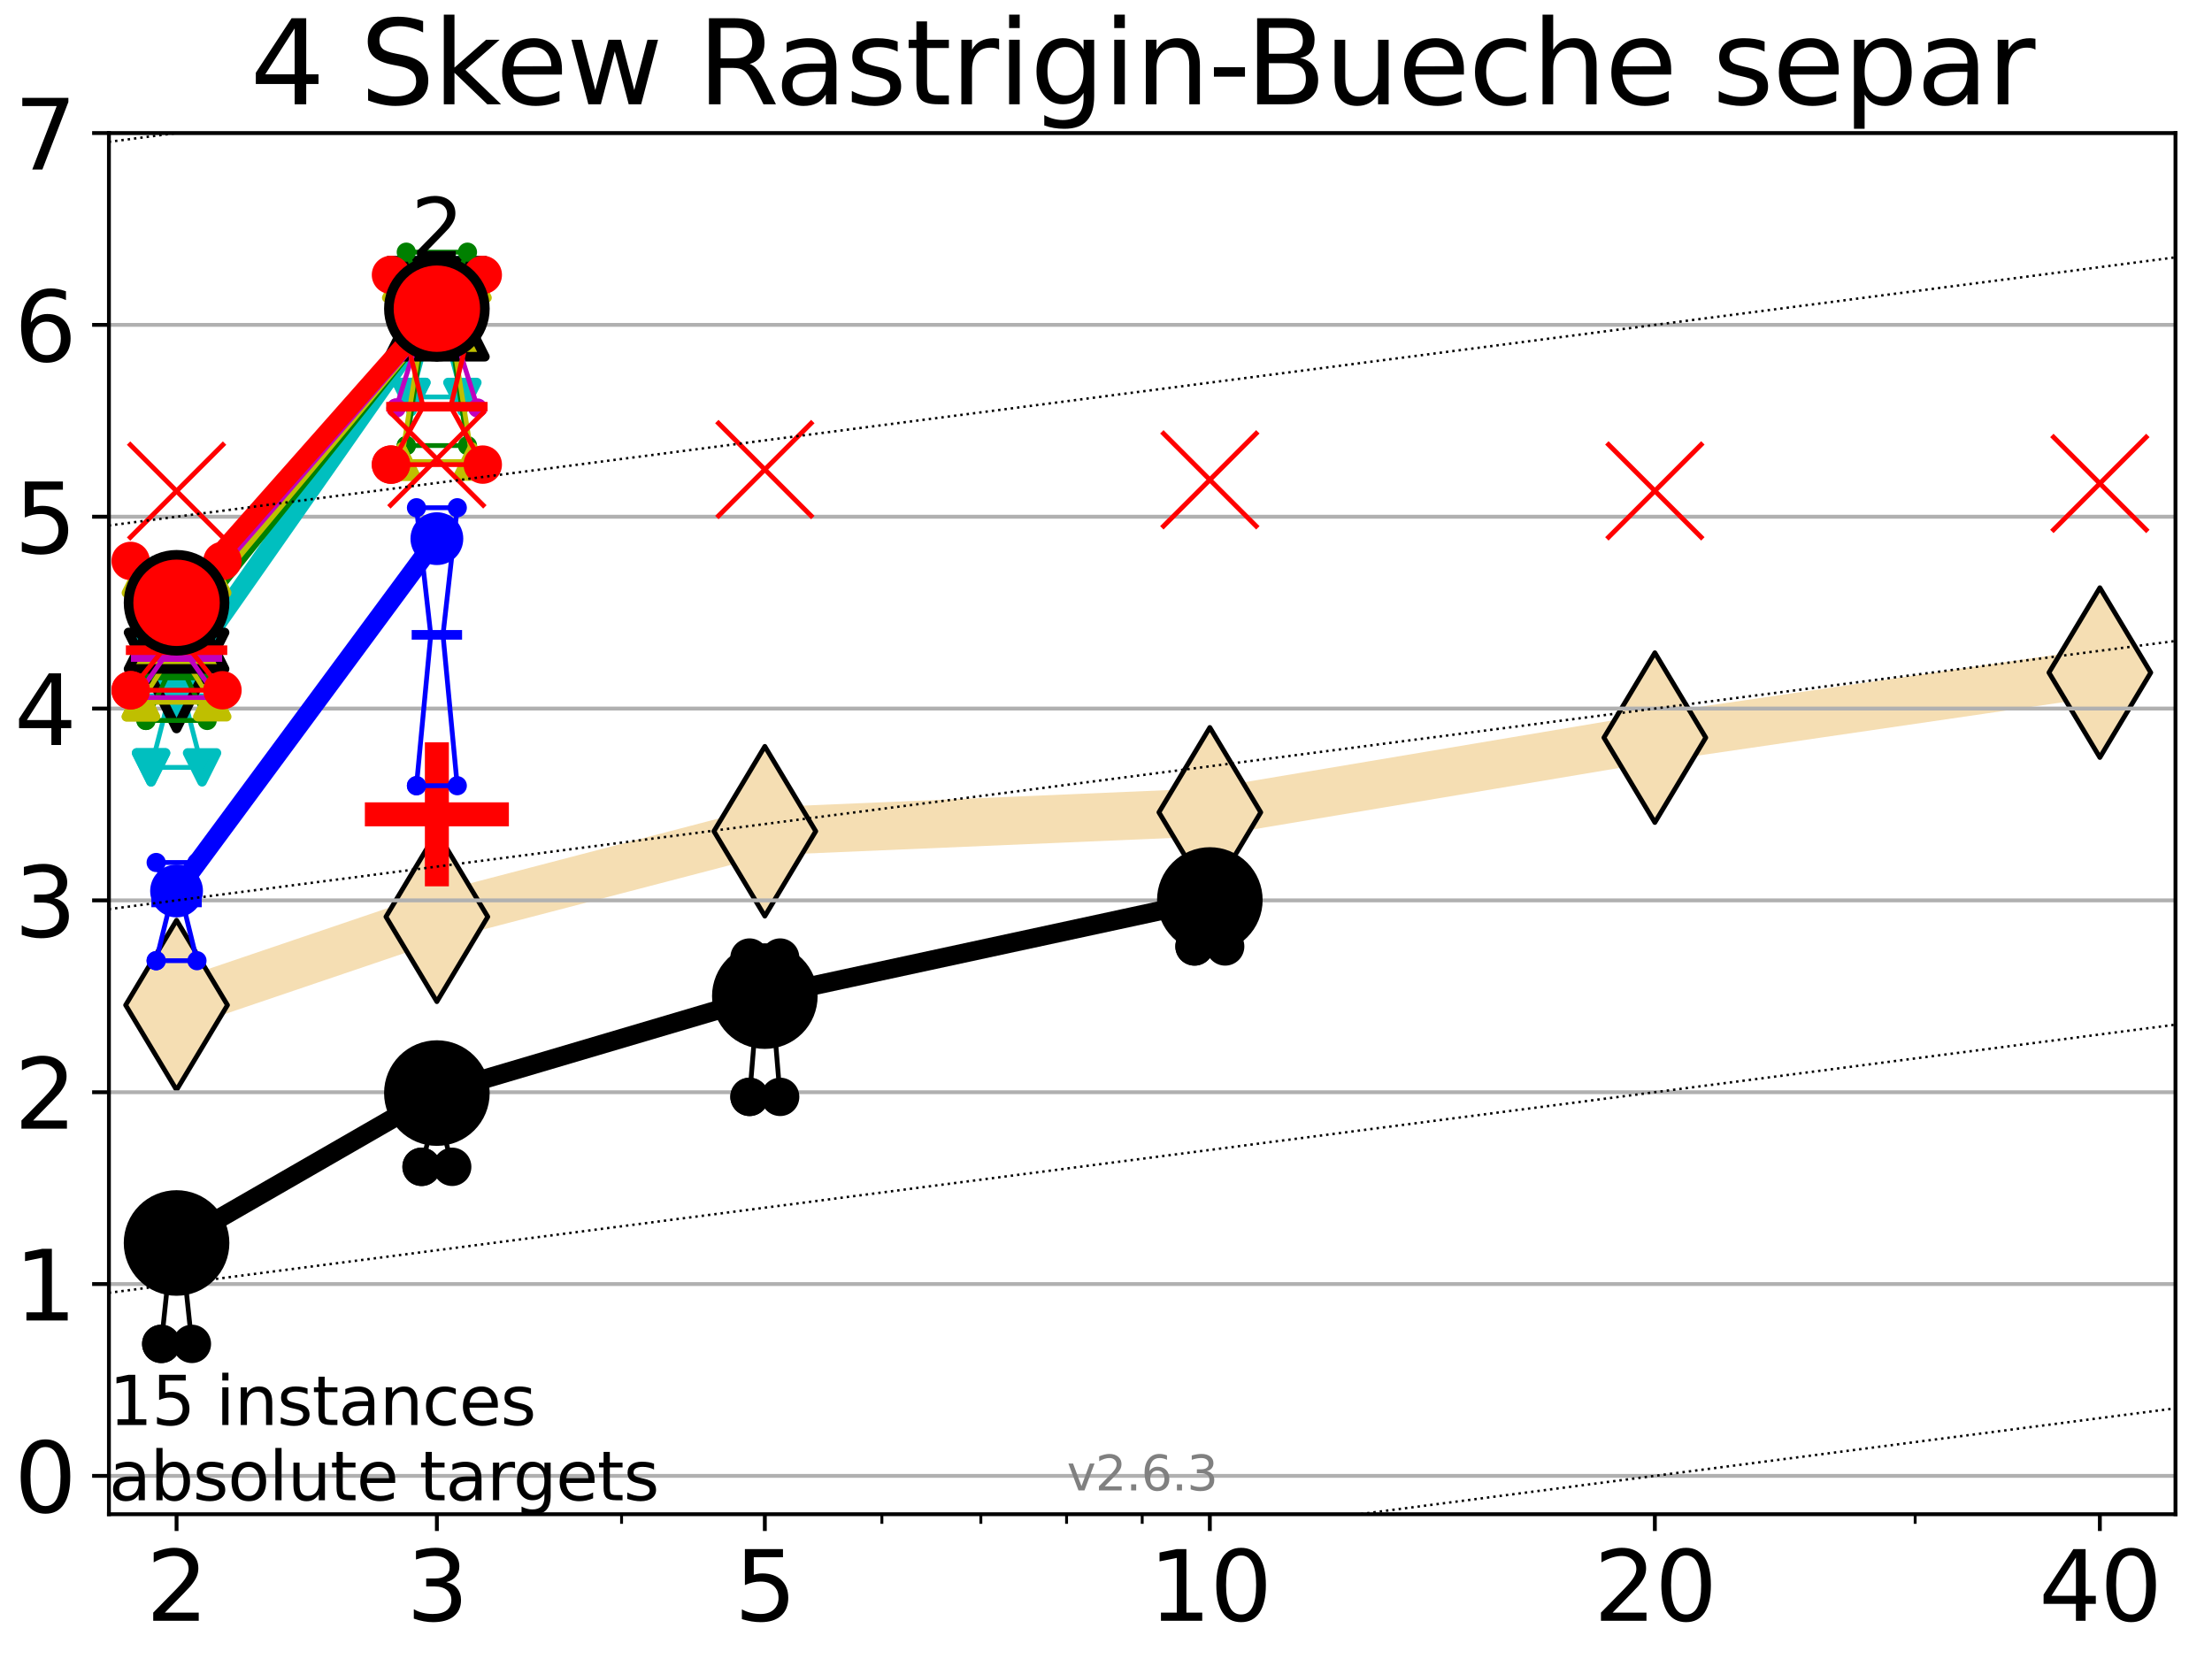 <?xml version="1.0" encoding="utf-8" standalone="no"?>
<!DOCTYPE svg PUBLIC "-//W3C//DTD SVG 1.1//EN"
  "http://www.w3.org/Graphics/SVG/1.1/DTD/svg11.dtd">
<svg xmlns:xlink="http://www.w3.org/1999/xlink" width="460.8pt" height="345.6pt" viewBox="0 0 460.8 345.6" xmlns="http://www.w3.org/2000/svg" version="1.1">
 <defs>
  <style type="text/css">*{stroke-linejoin: round; stroke-linecap: butt}</style>
 </defs>
 <g id="figure_1">
  <g id="patch_1">
   <path d="M 0 345.6 
L 460.8 345.6 
L 460.8 0 
L 0 0 
z
" style="fill: #ffffff"/>
  </g>
  <g id="axes_1">
   <g id="patch_2">
    <path d="M 22.69 315.44 
L 453.192 315.44 
L 453.192 27.72 
L 22.69 27.72 
z
" style="fill: #ffffff"/>
   </g>
   <g id="line2d_1">
    <path d="M 36.781 209.38 
L 91.009 190.98 
L 159.329 173.165 
L 252.032 169.225 
L 344.736 153.662 
L 437.439 140.115 
" clip-path="url(#p00cb63d8a3)" style="fill: none; stroke: #f5deb3; stroke-width: 10; stroke-linecap: square"/>
    <defs>
     <path id="ma58e63406d" d="M -0 17.678 
L 10.607 0 
L 0 -17.678 
L -10.607 -0 
z
" style="stroke: #000000; stroke-linejoin: miter"/>
    </defs>
    <g clip-path="url(#p00cb63d8a3)">
     <use xlink:href="#ma58e63406d" x="36.781" y="209.38" style="fill: #f5deb3; stroke: #000000; stroke-linejoin: miter"/>
     <use xlink:href="#ma58e63406d" x="91.009" y="190.98" style="fill: #f5deb3; stroke: #000000; stroke-linejoin: miter"/>
     <use xlink:href="#ma58e63406d" x="159.329" y="173.165" style="fill: #f5deb3; stroke: #000000; stroke-linejoin: miter"/>
     <use xlink:href="#ma58e63406d" x="252.032" y="169.225" style="fill: #f5deb3; stroke: #000000; stroke-linejoin: miter"/>
     <use xlink:href="#ma58e63406d" x="344.736" y="153.662" style="fill: #f5deb3; stroke: #000000; stroke-linejoin: miter"/>
     <use xlink:href="#ma58e63406d" x="437.439" y="140.115" style="fill: #f5deb3; stroke: #000000; stroke-linejoin: miter"/>
    </g>
   </g>
   <g id="line2d_2">
    <defs>
     <path id="me712c71bad" d="M -15 0 
L 15 0 
M 0 15 
L 0 -15 
" style="stroke: #ff0000; stroke-width: 5"/>
    </defs>
    <g clip-path="url(#p00cb63d8a3)">
     <use xlink:href="#me712c71bad" x="91.009" y="169.637" style="fill: #ff0000; stroke: #ff0000; stroke-width: 5"/>
    </g>
   </g>
   <g id="matplotlib.axis_1">
    <g id="xtick_1">
     <g id="line2d_3">
      <defs>
       <path id="m0908c855b7" d="M 0 0 
L 0 3.5 
" style="stroke: #000000; stroke-width: 0.8"/>
      </defs>
      <g>
       <use xlink:href="#m0908c855b7" x="36.781" y="315.44" style="stroke: #000000; stroke-width: 0.8"/>
      </g>
     </g>
     <g id="text_1">
      <!-- 2 -->
      <g transform="translate(30.419 337.637)scale(0.2 -0.2)">
       <defs>
        <path id="DejaVuSans-32" d="M 1228 531 
L 3431 531 
L 3431 0 
L 469 0 
L 469 531 
Q 828 903 1448 1529 
Q 2069 2156 2228 2338 
Q 2531 2678 2651 2914 
Q 2772 3150 2772 3378 
Q 2772 3750 2511 3984 
Q 2250 4219 1831 4219 
Q 1534 4219 1204 4116 
Q 875 4013 500 3803 
L 500 4441 
Q 881 4594 1212 4672 
Q 1544 4750 1819 4750 
Q 2544 4750 2975 4387 
Q 3406 4025 3406 3419 
Q 3406 3131 3298 2873 
Q 3191 2616 2906 2266 
Q 2828 2175 2409 1742 
Q 1991 1309 1228 531 
z
" transform="scale(0.016)"/>
       </defs>
       <use xlink:href="#DejaVuSans-32"/>
      </g>
     </g>
    </g>
    <g id="xtick_2">
     <g id="line2d_4">
      <g>
       <use xlink:href="#m0908c855b7" x="91.009" y="315.44" style="stroke: #000000; stroke-width: 0.8"/>
      </g>
     </g>
     <g id="text_2">
      <!-- 3 -->
      <g transform="translate(84.647 337.637)scale(0.2 -0.2)">
       <defs>
        <path id="DejaVuSans-33" d="M 2597 2516 
Q 3050 2419 3304 2112 
Q 3559 1806 3559 1356 
Q 3559 666 3084 287 
Q 2609 -91 1734 -91 
Q 1441 -91 1130 -33 
Q 819 25 488 141 
L 488 750 
Q 750 597 1062 519 
Q 1375 441 1716 441 
Q 2309 441 2620 675 
Q 2931 909 2931 1356 
Q 2931 1769 2642 2001 
Q 2353 2234 1838 2234 
L 1294 2234 
L 1294 2753 
L 1863 2753 
Q 2328 2753 2575 2939 
Q 2822 3125 2822 3475 
Q 2822 3834 2567 4026 
Q 2313 4219 1838 4219 
Q 1578 4219 1281 4162 
Q 984 4106 628 3988 
L 628 4550 
Q 988 4650 1302 4700 
Q 1616 4750 1894 4750 
Q 2613 4750 3031 4423 
Q 3450 4097 3450 3541 
Q 3450 3153 3228 2886 
Q 3006 2619 2597 2516 
z
" transform="scale(0.016)"/>
       </defs>
       <use xlink:href="#DejaVuSans-33"/>
      </g>
     </g>
    </g>
    <g id="xtick_3">
     <g id="line2d_5">
      <g>
       <use xlink:href="#m0908c855b7" x="159.329" y="315.44" style="stroke: #000000; stroke-width: 0.8"/>
      </g>
     </g>
     <g id="text_3">
      <!-- 5 -->
      <g transform="translate(152.966 337.637)scale(0.2 -0.2)">
       <defs>
        <path id="DejaVuSans-35" d="M 691 4666 
L 3169 4666 
L 3169 4134 
L 1269 4134 
L 1269 2991 
Q 1406 3038 1543 3061 
Q 1681 3084 1819 3084 
Q 2600 3084 3056 2656 
Q 3513 2228 3513 1497 
Q 3513 744 3044 326 
Q 2575 -91 1722 -91 
Q 1428 -91 1123 -41 
Q 819 9 494 109 
L 494 744 
Q 775 591 1075 516 
Q 1375 441 1709 441 
Q 2250 441 2565 725 
Q 2881 1009 2881 1497 
Q 2881 1984 2565 2268 
Q 2250 2553 1709 2553 
Q 1456 2553 1204 2497 
Q 953 2441 691 2322 
L 691 4666 
z
" transform="scale(0.016)"/>
       </defs>
       <use xlink:href="#DejaVuSans-35"/>
      </g>
     </g>
    </g>
    <g id="xtick_4">
     <g id="line2d_6">
      <g>
       <use xlink:href="#m0908c855b7" x="252.032" y="315.44" style="stroke: #000000; stroke-width: 0.8"/>
      </g>
     </g>
     <g id="text_4">
      <!-- 10 -->
      <g transform="translate(239.307 337.637)scale(0.2 -0.2)">
       <defs>
        <path id="DejaVuSans-31" d="M 794 531 
L 1825 531 
L 1825 4091 
L 703 3866 
L 703 4441 
L 1819 4666 
L 2450 4666 
L 2450 531 
L 3481 531 
L 3481 0 
L 794 0 
L 794 531 
z
" transform="scale(0.016)"/>
        <path id="DejaVuSans-30" d="M 2034 4250 
Q 1547 4250 1301 3770 
Q 1056 3291 1056 2328 
Q 1056 1369 1301 889 
Q 1547 409 2034 409 
Q 2525 409 2770 889 
Q 3016 1369 3016 2328 
Q 3016 3291 2770 3770 
Q 2525 4250 2034 4250 
z
M 2034 4750 
Q 2819 4750 3233 4129 
Q 3647 3509 3647 2328 
Q 3647 1150 3233 529 
Q 2819 -91 2034 -91 
Q 1250 -91 836 529 
Q 422 1150 422 2328 
Q 422 3509 836 4129 
Q 1250 4750 2034 4750 
z
" transform="scale(0.016)"/>
       </defs>
       <use xlink:href="#DejaVuSans-31"/>
       <use xlink:href="#DejaVuSans-30" x="63.623"/>
      </g>
     </g>
    </g>
    <g id="xtick_5">
     <g id="line2d_7">
      <g>
       <use xlink:href="#m0908c855b7" x="344.736" y="315.44" style="stroke: #000000; stroke-width: 0.8"/>
      </g>
     </g>
     <g id="text_5">
      <!-- 20 -->
      <g transform="translate(332.011 337.637)scale(0.2 -0.2)">
       <use xlink:href="#DejaVuSans-32"/>
       <use xlink:href="#DejaVuSans-30" x="63.623"/>
      </g>
     </g>
    </g>
    <g id="xtick_6">
     <g id="line2d_8">
      <g>
       <use xlink:href="#m0908c855b7" x="437.439" y="315.44" style="stroke: #000000; stroke-width: 0.8"/>
      </g>
     </g>
     <g id="text_6">
      <!-- 40 -->
      <g transform="translate(424.714 337.637)scale(0.2 -0.2)">
       <defs>
        <path id="DejaVuSans-34" d="M 2419 4116 
L 825 1625 
L 2419 1625 
L 2419 4116 
z
M 2253 4666 
L 3047 4666 
L 3047 1625 
L 3713 1625 
L 3713 1100 
L 3047 1100 
L 3047 0 
L 2419 0 
L 2419 1100 
L 313 1100 
L 313 1709 
L 2253 4666 
z
" transform="scale(0.016)"/>
       </defs>
       <use xlink:href="#DejaVuSans-34"/>
       <use xlink:href="#DejaVuSans-30" x="63.623"/>
      </g>
     </g>
    </g>
    <g id="xtick_7">
     <g id="line2d_9">
      <defs>
       <path id="m8e19bc9565" d="M 0 0 
L 0 2 
" style="stroke: #000000; stroke-width: 0.6"/>
      </defs>
      <g>
       <use xlink:href="#m8e19bc9565" x="129.485" y="315.44" style="stroke: #000000; stroke-width: 0.6"/>
      </g>
     </g>
    </g>
    <g id="xtick_8">
     <g id="line2d_10">
      <g>
       <use xlink:href="#m8e19bc9565" x="183.713" y="315.44" style="stroke: #000000; stroke-width: 0.6"/>
      </g>
     </g>
    </g>
    <g id="xtick_9">
     <g id="line2d_11">
      <g>
       <use xlink:href="#m8e19bc9565" x="204.329" y="315.44" style="stroke: #000000; stroke-width: 0.6"/>
      </g>
     </g>
    </g>
    <g id="xtick_10">
     <g id="line2d_12">
      <g>
       <use xlink:href="#m8e19bc9565" x="222.188" y="315.44" style="stroke: #000000; stroke-width: 0.6"/>
      </g>
     </g>
    </g>
    <g id="xtick_11">
     <g id="line2d_13">
      <g>
       <use xlink:href="#m8e19bc9565" x="237.941" y="315.44" style="stroke: #000000; stroke-width: 0.6"/>
      </g>
     </g>
    </g>
    <g id="xtick_12">
     <g id="line2d_14">
      <g>
       <use xlink:href="#m8e19bc9565" x="398.964" y="315.44" style="stroke: #000000; stroke-width: 0.6"/>
      </g>
     </g>
    </g>
   </g>
   <g id="matplotlib.axis_2">
    <g id="ytick_1">
     <g id="line2d_15">
      <path d="M 22.69 307.448 
L 453.192 307.448 
" clip-path="url(#p00cb63d8a3)" style="fill: none; stroke: #b0b0b0; stroke-width: 0.8; stroke-linecap: square"/>
     </g>
     <g id="line2d_16">
      <defs>
       <path id="m30c436cfaf" d="M 0 0 
L -3.5 0 
" style="stroke: #000000; stroke-width: 0.8"/>
      </defs>
      <g>
       <use xlink:href="#m30c436cfaf" x="22.69" y="307.448" style="stroke: #000000; stroke-width: 0.8"/>
      </g>
     </g>
     <g id="text_7">
      <!-- 0 -->
      <g transform="translate(2.965 315.046)scale(0.2 -0.2)">
       <use xlink:href="#DejaVuSans-30"/>
      </g>
     </g>
    </g>
    <g id="ytick_2">
     <g id="line2d_17">
      <path d="M 22.69 267.487 
L 453.192 267.487 
" clip-path="url(#p00cb63d8a3)" style="fill: none; stroke: #b0b0b0; stroke-width: 0.8; stroke-linecap: square"/>
     </g>
     <g id="line2d_18">
      <g>
       <use xlink:href="#m30c436cfaf" x="22.69" y="267.487" style="stroke: #000000; stroke-width: 0.8"/>
      </g>
     </g>
     <g id="text_8">
      <!-- 1 -->
      <g transform="translate(2.965 275.085)scale(0.2 -0.2)">
       <use xlink:href="#DejaVuSans-31"/>
      </g>
     </g>
    </g>
    <g id="ytick_3">
     <g id="line2d_19">
      <path d="M 22.69 227.526 
L 453.192 227.526 
" clip-path="url(#p00cb63d8a3)" style="fill: none; stroke: #b0b0b0; stroke-width: 0.8; stroke-linecap: square"/>
     </g>
     <g id="line2d_20">
      <g>
       <use xlink:href="#m30c436cfaf" x="22.69" y="227.526" style="stroke: #000000; stroke-width: 0.8"/>
      </g>
     </g>
     <g id="text_9">
      <!-- 2 -->
      <g transform="translate(2.965 235.124)scale(0.2 -0.2)">
       <use xlink:href="#DejaVuSans-32"/>
      </g>
     </g>
    </g>
    <g id="ytick_4">
     <g id="line2d_21">
      <path d="M 22.69 187.564 
L 453.192 187.564 
" clip-path="url(#p00cb63d8a3)" style="fill: none; stroke: #b0b0b0; stroke-width: 0.8; stroke-linecap: square"/>
     </g>
     <g id="line2d_22">
      <g>
       <use xlink:href="#m30c436cfaf" x="22.69" y="187.564" style="stroke: #000000; stroke-width: 0.8"/>
      </g>
     </g>
     <g id="text_10">
      <!-- 3 -->
      <g transform="translate(2.965 195.163)scale(0.2 -0.2)">
       <use xlink:href="#DejaVuSans-33"/>
      </g>
     </g>
    </g>
    <g id="ytick_5">
     <g id="line2d_23">
      <path d="M 22.69 147.603 
L 453.192 147.603 
" clip-path="url(#p00cb63d8a3)" style="fill: none; stroke: #b0b0b0; stroke-width: 0.8; stroke-linecap: square"/>
     </g>
     <g id="line2d_24">
      <g>
       <use xlink:href="#m30c436cfaf" x="22.69" y="147.603" style="stroke: #000000; stroke-width: 0.8"/>
      </g>
     </g>
     <g id="text_11">
      <!-- 4 -->
      <g transform="translate(2.965 155.202)scale(0.2 -0.2)">
       <use xlink:href="#DejaVuSans-34"/>
      </g>
     </g>
    </g>
    <g id="ytick_6">
     <g id="line2d_25">
      <path d="M 22.69 107.642 
L 453.192 107.642 
" clip-path="url(#p00cb63d8a3)" style="fill: none; stroke: #b0b0b0; stroke-width: 0.8; stroke-linecap: square"/>
     </g>
     <g id="line2d_26">
      <g>
       <use xlink:href="#m30c436cfaf" x="22.69" y="107.642" style="stroke: #000000; stroke-width: 0.8"/>
      </g>
     </g>
     <g id="text_12">
      <!-- 5 -->
      <g transform="translate(2.965 115.241)scale(0.2 -0.2)">
       <use xlink:href="#DejaVuSans-35"/>
      </g>
     </g>
    </g>
    <g id="ytick_7">
     <g id="line2d_27">
      <path d="M 22.69 67.681 
L 453.192 67.681 
" clip-path="url(#p00cb63d8a3)" style="fill: none; stroke: #b0b0b0; stroke-width: 0.8; stroke-linecap: square"/>
     </g>
     <g id="line2d_28">
      <g>
       <use xlink:href="#m30c436cfaf" x="22.69" y="67.681" style="stroke: #000000; stroke-width: 0.8"/>
      </g>
     </g>
     <g id="text_13">
      <!-- 6 -->
      <g transform="translate(2.965 75.28)scale(0.2 -0.2)">
       <defs>
        <path id="DejaVuSans-36" d="M 2113 2584 
Q 1688 2584 1439 2293 
Q 1191 2003 1191 1497 
Q 1191 994 1439 701 
Q 1688 409 2113 409 
Q 2538 409 2786 701 
Q 3034 994 3034 1497 
Q 3034 2003 2786 2293 
Q 2538 2584 2113 2584 
z
M 3366 4563 
L 3366 3988 
Q 3128 4100 2886 4159 
Q 2644 4219 2406 4219 
Q 1781 4219 1451 3797 
Q 1122 3375 1075 2522 
Q 1259 2794 1537 2939 
Q 1816 3084 2150 3084 
Q 2853 3084 3261 2657 
Q 3669 2231 3669 1497 
Q 3669 778 3244 343 
Q 2819 -91 2113 -91 
Q 1303 -91 875 529 
Q 447 1150 447 2328 
Q 447 3434 972 4092 
Q 1497 4750 2381 4750 
Q 2619 4750 2861 4703 
Q 3103 4656 3366 4563 
z
" transform="scale(0.016)"/>
       </defs>
       <use xlink:href="#DejaVuSans-36"/>
      </g>
     </g>
    </g>
    <g id="ytick_8">
     <g id="line2d_29">
      <path d="M 22.69 27.72 
L 453.192 27.72 
" clip-path="url(#p00cb63d8a3)" style="fill: none; stroke: #b0b0b0; stroke-width: 0.8; stroke-linecap: square"/>
     </g>
     <g id="line2d_30">
      <g>
       <use xlink:href="#m30c436cfaf" x="22.69" y="27.72" style="stroke: #000000; stroke-width: 0.8"/>
      </g>
     </g>
     <g id="text_14">
      <!-- 7 -->
      <g transform="translate(2.965 35.318)scale(0.2 -0.2)">
       <defs>
        <path id="DejaVuSans-37" d="M 525 4666 
L 3525 4666 
L 3525 4397 
L 1831 0 
L 1172 0 
L 2766 4134 
L 525 4134 
L 525 4666 
z
" transform="scale(0.016)"/>
       </defs>
       <use xlink:href="#DejaVuSans-37"/>
      </g>
     </g>
    </g>
   </g>
   <g id="line2d_31">
    <path d="M 33.594 279.956 
L 35.825 258.796 
L 33.594 253.032 
L 39.968 253.032 
L 37.737 258.796 
L 39.968 279.956 
L 33.594 279.956 
" clip-path="url(#p00cb63d8a3)" style="fill: none; stroke: #000000; stroke-linecap: square"/>
   </g>
   <g id="line2d_32">
    <path d="M 33.594 279.956 
L 39.968 279.956 
L 39.968 253.032 
L 33.594 253.032 
L 33.594 279.956 
" clip-path="url(#p00cb63d8a3)" style="fill: none"/>
    <defs>
     <path id="m4ba26038dc" d="M 0 3 
C 0.796 3 1.559 2.684 2.121 2.121 
C 2.684 1.559 3 0.796 3 0 
C 3 -0.796 2.684 -1.559 2.121 -2.121 
C 1.559 -2.684 0.796 -3 0 -3 
C -0.796 -3 -1.559 -2.684 -2.121 -2.121 
C -2.684 -1.559 -3 -0.796 -3 0 
C -3 0.796 -2.684 1.559 -2.121 2.121 
C -1.559 2.684 -0.796 3 0 3 
z
" style="stroke: #000000; stroke-width: 2"/>
    </defs>
    <g clip-path="url(#p00cb63d8a3)">
     <use xlink:href="#m4ba26038dc" x="33.594" y="279.956" style="stroke: #000000; stroke-width: 2"/>
     <use xlink:href="#m4ba26038dc" x="39.968" y="279.956" style="stroke: #000000; stroke-width: 2"/>
     <use xlink:href="#m4ba26038dc" x="39.968" y="253.032" style="stroke: #000000; stroke-width: 2"/>
     <use xlink:href="#m4ba26038dc" x="33.594" y="253.032" style="stroke: #000000; stroke-width: 2"/>
     <use xlink:href="#m4ba26038dc" x="33.594" y="279.956" style="stroke: #000000; stroke-width: 2"/>
    </g>
   </g>
   <g id="line2d_33">
    <path d="M 33.594 258.796 
L 39.968 258.796 
" clip-path="url(#p00cb63d8a3)" style="fill: none; stroke: #000000; stroke-width: 2; stroke-linecap: square"/>
   </g>
   <g id="line2d_34">
    <path d="M 87.823 243.07 
L 90.053 233.965 
L 87.823 227.382 
L 94.196 227.382 
L 91.965 233.965 
L 94.196 243.07 
L 87.823 243.07 
" clip-path="url(#p00cb63d8a3)" style="fill: none; stroke: #000000; stroke-linecap: square"/>
   </g>
   <g id="line2d_35">
    <path d="M 87.823 243.07 
L 94.196 243.07 
L 94.196 227.382 
L 87.823 227.382 
L 87.823 243.07 
" clip-path="url(#p00cb63d8a3)" style="fill: none"/>
    <g clip-path="url(#p00cb63d8a3)">
     <use xlink:href="#m4ba26038dc" x="87.823" y="243.07" style="stroke: #000000; stroke-width: 2"/>
     <use xlink:href="#m4ba26038dc" x="94.196" y="243.07" style="stroke: #000000; stroke-width: 2"/>
     <use xlink:href="#m4ba26038dc" x="94.196" y="227.382" style="stroke: #000000; stroke-width: 2"/>
     <use xlink:href="#m4ba26038dc" x="87.823" y="227.382" style="stroke: #000000; stroke-width: 2"/>
     <use xlink:href="#m4ba26038dc" x="87.823" y="243.07" style="stroke: #000000; stroke-width: 2"/>
    </g>
   </g>
   <g id="line2d_36">
    <path d="M 87.823 233.965 
L 94.196 233.965 
" clip-path="url(#p00cb63d8a3)" style="fill: none; stroke: #000000; stroke-width: 2; stroke-linecap: square"/>
   </g>
   <g id="line2d_37">
    <path d="M 156.142 228.498 
L 158.373 201.577 
L 156.142 199.48 
L 162.515 199.48 
L 160.285 201.577 
L 162.515 228.498 
L 156.142 228.498 
" clip-path="url(#p00cb63d8a3)" style="fill: none; stroke: #000000; stroke-linecap: square"/>
   </g>
   <g id="line2d_38">
    <path d="M 156.142 228.498 
L 162.515 228.498 
L 162.515 199.48 
L 156.142 199.48 
L 156.142 228.498 
" clip-path="url(#p00cb63d8a3)" style="fill: none"/>
    <g clip-path="url(#p00cb63d8a3)">
     <use xlink:href="#m4ba26038dc" x="156.142" y="228.498" style="stroke: #000000; stroke-width: 2"/>
     <use xlink:href="#m4ba26038dc" x="162.515" y="228.498" style="stroke: #000000; stroke-width: 2"/>
     <use xlink:href="#m4ba26038dc" x="162.515" y="199.48" style="stroke: #000000; stroke-width: 2"/>
     <use xlink:href="#m4ba26038dc" x="156.142" y="199.48" style="stroke: #000000; stroke-width: 2"/>
     <use xlink:href="#m4ba26038dc" x="156.142" y="228.498" style="stroke: #000000; stroke-width: 2"/>
    </g>
   </g>
   <g id="line2d_39">
    <path d="M 156.142 201.577 
L 162.515 201.577 
" clip-path="url(#p00cb63d8a3)" style="fill: none; stroke: #000000; stroke-width: 2; stroke-linecap: square"/>
   </g>
   <g id="line2d_40">
    <path d="M 248.845 197.161 
L 251.076 185.252 
L 248.845 183.481 
L 255.219 183.481 
L 252.988 185.252 
L 255.219 197.161 
L 248.845 197.161 
" clip-path="url(#p00cb63d8a3)" style="fill: none; stroke: #000000; stroke-linecap: square"/>
   </g>
   <g id="line2d_41">
    <path d="M 248.845 197.161 
L 255.219 197.161 
L 255.219 183.481 
L 248.845 183.481 
L 248.845 197.161 
" clip-path="url(#p00cb63d8a3)" style="fill: none"/>
    <g clip-path="url(#p00cb63d8a3)">
     <use xlink:href="#m4ba26038dc" x="248.845" y="197.161" style="stroke: #000000; stroke-width: 2"/>
     <use xlink:href="#m4ba26038dc" x="255.219" y="197.161" style="stroke: #000000; stroke-width: 2"/>
     <use xlink:href="#m4ba26038dc" x="255.219" y="183.481" style="stroke: #000000; stroke-width: 2"/>
     <use xlink:href="#m4ba26038dc" x="248.845" y="183.481" style="stroke: #000000; stroke-width: 2"/>
     <use xlink:href="#m4ba26038dc" x="248.845" y="197.161" style="stroke: #000000; stroke-width: 2"/>
    </g>
   </g>
   <g id="line2d_42">
    <path d="M 248.845 185.252 
L 255.219 185.252 
" clip-path="url(#p00cb63d8a3)" style="fill: none; stroke: #000000; stroke-width: 2; stroke-linecap: square"/>
   </g>
   <g id="line2d_43">
    <path d="M 36.781 258.937 
L 91.009 227.708 
" clip-path="url(#p00cb63d8a3)" style="fill: none; stroke: #000000; stroke-width: 4; stroke-linecap: square"/>
   </g>
   <g id="line2d_44">
    <path d="M 91.009 227.708 
L 159.329 207.507 
" clip-path="url(#p00cb63d8a3)" style="fill: none; stroke: #000000; stroke-width: 4; stroke-linecap: square"/>
   </g>
   <g id="line2d_45">
    <path d="M 159.329 207.507 
L 252.032 187.486 
" clip-path="url(#p00cb63d8a3)" style="fill: none; stroke: #000000; stroke-width: 4; stroke-linecap: square"/>
   </g>
   <g id="line2d_46">
    <path d="M 36.781 258.937 
L 91.009 227.708 
L 159.329 207.507 
L 252.032 187.486 
" clip-path="url(#p00cb63d8a3)" style="fill: none"/>
    <defs>
     <path id="m3e001845ac" d="M 0 10 
C 2.652 10 5.196 8.946 7.071 7.071 
C 8.946 5.196 10 2.652 10 0 
C 10 -2.652 8.946 -5.196 7.071 -7.071 
C 5.196 -8.946 2.652 -10 0 -10 
C -2.652 -10 -5.196 -8.946 -7.071 -7.071 
C -8.946 -5.196 -10 -2.652 -10 0 
C -10 2.652 -8.946 5.196 -7.071 7.071 
C -5.196 8.946 -2.652 10 0 10 
z
" style="stroke: #000000; stroke-width: 2"/>
    </defs>
    <g clip-path="url(#p00cb63d8a3)">
     <use xlink:href="#m3e001845ac" x="36.781" y="258.937" style="stroke: #000000; stroke-width: 2"/>
     <use xlink:href="#m3e001845ac" x="91.009" y="227.708" style="stroke: #000000; stroke-width: 2"/>
     <use xlink:href="#m3e001845ac" x="159.329" y="207.507" style="stroke: #000000; stroke-width: 2"/>
     <use xlink:href="#m3e001845ac" x="252.032" y="187.486" style="stroke: #000000; stroke-width: 2"/>
    </g>
   </g>
   <g id="line2d_47">
    <path d="M 32.532 200.132 
L 35.507 187.986 
L 32.532 179.673 
L 41.03 179.673 
L 38.056 187.986 
L 41.03 200.132 
L 32.532 200.132 
" clip-path="url(#p00cb63d8a3)" style="fill: none; stroke: #0000ff; stroke-linecap: square"/>
   </g>
   <g id="line2d_48">
    <path d="M 32.532 200.132 
L 41.03 200.132 
L 41.03 179.673 
L 32.532 179.673 
L 32.532 200.132 
" clip-path="url(#p00cb63d8a3)" style="fill: none"/>
    <defs>
     <path id="md72fb924c2" d="M 0 1.5 
C 0.398 1.5 0.779 1.342 1.061 1.061 
C 1.342 0.779 1.5 0.398 1.5 0 
C 1.5 -0.398 1.342 -0.779 1.061 -1.061 
C 0.779 -1.342 0.398 -1.5 0 -1.5 
C -0.398 -1.5 -0.779 -1.342 -1.061 -1.061 
C -1.342 -0.779 -1.5 -0.398 -1.5 0 
C -1.5 0.398 -1.342 0.779 -1.061 1.061 
C -0.779 1.342 -0.398 1.5 0 1.5 
z
" style="stroke: #0000ff"/>
    </defs>
    <g clip-path="url(#p00cb63d8a3)">
     <use xlink:href="#md72fb924c2" x="32.532" y="200.132" style="fill: #0000ff; stroke: #0000ff"/>
     <use xlink:href="#md72fb924c2" x="41.03" y="200.132" style="fill: #0000ff; stroke: #0000ff"/>
     <use xlink:href="#md72fb924c2" x="41.03" y="179.673" style="fill: #0000ff; stroke: #0000ff"/>
     <use xlink:href="#md72fb924c2" x="32.532" y="179.673" style="fill: #0000ff; stroke: #0000ff"/>
     <use xlink:href="#md72fb924c2" x="32.532" y="200.132" style="fill: #0000ff; stroke: #0000ff"/>
    </g>
   </g>
   <g id="line2d_49">
    <path d="M 32.532 187.986 
L 41.03 187.986 
" clip-path="url(#p00cb63d8a3)" style="fill: none; stroke: #0000ff; stroke-width: 2; stroke-linecap: square"/>
   </g>
   <g id="line2d_50">
    <path d="M 86.76 163.676 
L 89.735 132.249 
L 86.76 105.772 
L 95.258 105.772 
L 92.284 132.249 
L 95.258 163.676 
L 86.76 163.676 
" clip-path="url(#p00cb63d8a3)" style="fill: none; stroke: #0000ff; stroke-linecap: square"/>
   </g>
   <g id="line2d_51">
    <path d="M 86.76 163.676 
L 95.258 163.676 
L 95.258 105.772 
L 86.76 105.772 
L 86.76 163.676 
" clip-path="url(#p00cb63d8a3)" style="fill: none"/>
    <g clip-path="url(#p00cb63d8a3)">
     <use xlink:href="#md72fb924c2" x="86.76" y="163.676" style="fill: #0000ff; stroke: #0000ff"/>
     <use xlink:href="#md72fb924c2" x="95.258" y="163.676" style="fill: #0000ff; stroke: #0000ff"/>
     <use xlink:href="#md72fb924c2" x="95.258" y="105.772" style="fill: #0000ff; stroke: #0000ff"/>
     <use xlink:href="#md72fb924c2" x="86.76" y="105.772" style="fill: #0000ff; stroke: #0000ff"/>
     <use xlink:href="#md72fb924c2" x="86.76" y="163.676" style="fill: #0000ff; stroke: #0000ff"/>
    </g>
   </g>
   <g id="line2d_52">
    <path d="M 86.76 132.249 
L 95.258 132.249 
" clip-path="url(#p00cb63d8a3)" style="fill: none; stroke: #0000ff; stroke-width: 2; stroke-linecap: square"/>
   </g>
   <g id="line2d_53">
    <path d="M 36.781 185.602 
L 91.009 112.214 
" clip-path="url(#p00cb63d8a3)" style="fill: none; stroke: #0000ff; stroke-width: 4; stroke-linecap: square"/>
   </g>
   <g id="line2d_54">
    <path d="M 36.781 185.602 
L 91.009 112.214 
" clip-path="url(#p00cb63d8a3)" style="fill: none"/>
    <defs>
     <path id="m7450fea2f6" d="M 0 5 
C 1.326 5 2.598 4.473 3.536 3.536 
C 4.473 2.598 5 1.326 5 0 
C 5 -1.326 4.473 -2.598 3.536 -3.536 
C 2.598 -4.473 1.326 -5 0 -5 
C -1.326 -5 -2.598 -4.473 -3.536 -3.536 
C -4.473 -2.598 -5 -1.326 -5 0 
C -5 1.326 -4.473 2.598 -3.536 3.536 
C -2.598 4.473 -1.326 5 0 5 
z
" style="stroke: #0000ff"/>
    </defs>
    <g clip-path="url(#p00cb63d8a3)">
     <use xlink:href="#m7450fea2f6" x="36.781" y="185.602" style="fill: #0000ff; stroke: #0000ff"/>
     <use xlink:href="#m7450fea2f6" x="91.009" y="112.214" style="fill: #0000ff; stroke: #0000ff"/>
    </g>
   </g>
   <g id="line2d_55">
    <path d="M 31.47 159.857 
L 35.188 145.428 
L 31.47 133.492 
L 42.093 133.492 
L 38.375 145.428 
L 42.093 159.857 
L 31.47 159.857 
" clip-path="url(#p00cb63d8a3)" style="fill: none; stroke: #00bfbf; stroke-linecap: square"/>
   </g>
   <g id="line2d_56">
    <path d="M 31.47 159.857 
L 42.093 159.857 
L 42.093 133.492 
L 31.47 133.492 
L 31.47 159.857 
" clip-path="url(#p00cb63d8a3)" style="fill: none"/>
    <defs>
     <path id="mf0835aed9c" d="M -0 3 
L 3 -3 
L -3 -3 
z
" style="stroke: #00bfbf; stroke-width: 2; stroke-linejoin: miter"/>
    </defs>
    <g clip-path="url(#p00cb63d8a3)">
     <use xlink:href="#mf0835aed9c" x="31.47" y="159.857" style="fill: #00bfbf; stroke: #00bfbf; stroke-width: 2; stroke-linejoin: miter"/>
     <use xlink:href="#mf0835aed9c" x="42.093" y="159.857" style="fill: #00bfbf; stroke: #00bfbf; stroke-width: 2; stroke-linejoin: miter"/>
     <use xlink:href="#mf0835aed9c" x="42.093" y="133.492" style="fill: #00bfbf; stroke: #00bfbf; stroke-width: 2; stroke-linejoin: miter"/>
     <use xlink:href="#mf0835aed9c" x="31.47" y="133.492" style="fill: #00bfbf; stroke: #00bfbf; stroke-width: 2; stroke-linejoin: miter"/>
     <use xlink:href="#mf0835aed9c" x="31.47" y="159.857" style="fill: #00bfbf; stroke: #00bfbf; stroke-width: 2; stroke-linejoin: miter"/>
    </g>
   </g>
   <g id="line2d_57">
    <path d="M 31.47 145.428 
L 42.093 145.428 
" clip-path="url(#p00cb63d8a3)" style="fill: none; stroke: #00bfbf; stroke-width: 2; stroke-linecap: square"/>
   </g>
   <g id="line2d_58">
    <path d="M 85.698 82.692 
L 89.416 68.837 
L 85.698 57.345 
L 96.321 57.345 
L 92.603 68.837 
L 96.321 82.692 
L 85.698 82.692 
" clip-path="url(#p00cb63d8a3)" style="fill: none; stroke: #00bfbf; stroke-linecap: square"/>
   </g>
   <g id="line2d_59">
    <path d="M 85.698 82.692 
L 96.321 82.692 
L 96.321 57.345 
L 85.698 57.345 
L 85.698 82.692 
" clip-path="url(#p00cb63d8a3)" style="fill: none"/>
    <g clip-path="url(#p00cb63d8a3)">
     <use xlink:href="#mf0835aed9c" x="85.698" y="82.692" style="fill: #00bfbf; stroke: #00bfbf; stroke-width: 2; stroke-linejoin: miter"/>
     <use xlink:href="#mf0835aed9c" x="96.321" y="82.692" style="fill: #00bfbf; stroke: #00bfbf; stroke-width: 2; stroke-linejoin: miter"/>
     <use xlink:href="#mf0835aed9c" x="96.321" y="57.345" style="fill: #00bfbf; stroke: #00bfbf; stroke-width: 2; stroke-linejoin: miter"/>
     <use xlink:href="#mf0835aed9c" x="85.698" y="57.345" style="fill: #00bfbf; stroke: #00bfbf; stroke-width: 2; stroke-linejoin: miter"/>
     <use xlink:href="#mf0835aed9c" x="85.698" y="82.692" style="fill: #00bfbf; stroke: #00bfbf; stroke-width: 2; stroke-linejoin: miter"/>
    </g>
   </g>
   <g id="line2d_60">
    <path d="M 85.698 68.837 
L 96.321 68.837 
" clip-path="url(#p00cb63d8a3)" style="fill: none; stroke: #00bfbf; stroke-width: 2; stroke-linecap: square"/>
   </g>
   <g id="line2d_61">
    <path d="M 36.781 141.757 
L 91.009 64.313 
" clip-path="url(#p00cb63d8a3)" style="fill: none; stroke: #00bfbf; stroke-width: 4; stroke-linecap: square"/>
   </g>
   <g id="line2d_62">
    <path d="M 36.781 141.757 
L 91.009 64.313 
" clip-path="url(#p00cb63d8a3)" style="fill: none"/>
    <defs>
     <path id="m4a7ec367e4" d="M -0 10 
L 10 -10 
L -10 -10 
z
" style="stroke: #000000; stroke-width: 2; stroke-linejoin: miter"/>
    </defs>
    <g clip-path="url(#p00cb63d8a3)">
     <use xlink:href="#m4a7ec367e4" x="36.781" y="141.757" style="fill: #00bfbf; stroke: #000000; stroke-width: 2; stroke-linejoin: miter"/>
     <use xlink:href="#m4a7ec367e4" x="91.009" y="64.313" style="fill: #00bfbf; stroke: #000000; stroke-width: 2; stroke-linejoin: miter"/>
    </g>
   </g>
   <g id="line2d_63">
    <path d="M 30.408 150.086 
L 34.869 140.717 
L 30.408 124.31 
L 43.155 124.31 
L 38.693 140.717 
L 43.155 150.086 
L 30.408 150.086 
" clip-path="url(#p00cb63d8a3)" style="fill: none; stroke: #008000; stroke-linecap: square"/>
   </g>
   <g id="line2d_64">
    <path d="M 30.408 150.086 
L 43.155 150.086 
L 43.155 124.31 
L 30.408 124.31 
L 30.408 150.086 
" clip-path="url(#p00cb63d8a3)" style="fill: none"/>
    <defs>
     <path id="mfbf6d0b0f4" d="M 0 1.5 
C 0.398 1.5 0.779 1.342 1.061 1.061 
C 1.342 0.779 1.5 0.398 1.5 0 
C 1.5 -0.398 1.342 -0.779 1.061 -1.061 
C 0.779 -1.342 0.398 -1.5 0 -1.5 
C -0.398 -1.5 -0.779 -1.342 -1.061 -1.061 
C -1.342 -0.779 -1.5 -0.398 -1.5 0 
C -1.5 0.398 -1.342 0.779 -1.061 1.061 
C -0.779 1.342 -0.398 1.5 0 1.5 
z
" style="stroke: #008000"/>
    </defs>
    <g clip-path="url(#p00cb63d8a3)">
     <use xlink:href="#mfbf6d0b0f4" x="30.408" y="150.086" style="fill: #008000; stroke: #008000"/>
     <use xlink:href="#mfbf6d0b0f4" x="43.155" y="150.086" style="fill: #008000; stroke: #008000"/>
     <use xlink:href="#mfbf6d0b0f4" x="43.155" y="124.31" style="fill: #008000; stroke: #008000"/>
     <use xlink:href="#mfbf6d0b0f4" x="30.408" y="124.31" style="fill: #008000; stroke: #008000"/>
     <use xlink:href="#mfbf6d0b0f4" x="30.408" y="150.086" style="fill: #008000; stroke: #008000"/>
    </g>
   </g>
   <g id="line2d_65">
    <path d="M 30.408 140.717 
L 43.155 140.717 
" clip-path="url(#p00cb63d8a3)" style="fill: none; stroke: #008000; stroke-width: 2; stroke-linecap: square"/>
   </g>
   <g id="line2d_66">
    <path d="M 84.636 92.818 
L 89.097 62.926 
L 84.636 52.53 
L 97.383 52.53 
L 92.921 62.926 
L 97.383 92.818 
L 84.636 92.818 
" clip-path="url(#p00cb63d8a3)" style="fill: none; stroke: #008000; stroke-linecap: square"/>
   </g>
   <g id="line2d_67">
    <path d="M 84.636 92.818 
L 97.383 92.818 
L 97.383 52.53 
L 84.636 52.53 
L 84.636 92.818 
" clip-path="url(#p00cb63d8a3)" style="fill: none"/>
    <g clip-path="url(#p00cb63d8a3)">
     <use xlink:href="#mfbf6d0b0f4" x="84.636" y="92.818" style="fill: #008000; stroke: #008000"/>
     <use xlink:href="#mfbf6d0b0f4" x="97.383" y="92.818" style="fill: #008000; stroke: #008000"/>
     <use xlink:href="#mfbf6d0b0f4" x="97.383" y="52.53" style="fill: #008000; stroke: #008000"/>
     <use xlink:href="#mfbf6d0b0f4" x="84.636" y="52.53" style="fill: #008000; stroke: #008000"/>
     <use xlink:href="#mfbf6d0b0f4" x="84.636" y="92.818" style="fill: #008000; stroke: #008000"/>
    </g>
   </g>
   <g id="line2d_68">
    <path d="M 84.636 62.926 
L 97.383 62.926 
" clip-path="url(#p00cb63d8a3)" style="fill: none; stroke: #008000; stroke-width: 2; stroke-linecap: square"/>
   </g>
   <g id="line2d_69">
    <path d="M 36.781 131.808 
L 91.009 64.312 
" clip-path="url(#p00cb63d8a3)" style="fill: none; stroke: #008000; stroke-width: 4; stroke-linecap: square"/>
   </g>
   <g id="line2d_70">
    <path d="M 36.781 131.808 
L 91.009 64.312 
" clip-path="url(#p00cb63d8a3)" style="fill: none"/>
    <defs>
     <path id="m274f282a48" d="M 0 5 
C 1.326 5 2.598 4.473 3.536 3.536 
C 4.473 2.598 5 1.326 5 0 
C 5 -1.326 4.473 -2.598 3.536 -3.536 
C 2.598 -4.473 1.326 -5 0 -5 
C -1.326 -5 -2.598 -4.473 -3.536 -3.536 
C -4.473 -2.598 -5 -1.326 -5 0 
C -5 1.326 -4.473 2.598 -3.536 3.536 
C -2.598 4.473 -1.326 5 0 5 
z
" style="stroke: #008000"/>
    </defs>
    <g clip-path="url(#p00cb63d8a3)">
     <use xlink:href="#m274f282a48" x="36.781" y="131.808" style="fill: #008000; stroke: #008000"/>
     <use xlink:href="#m274f282a48" x="91.009" y="64.312" style="fill: #008000; stroke: #008000"/>
    </g>
   </g>
   <g id="line2d_71">
    <path d="M 29.345 146.296 
L 34.55 138.072 
L 29.345 120.5 
L 44.217 120.5 
L 39.012 138.072 
L 44.217 146.296 
L 29.345 146.296 
" clip-path="url(#p00cb63d8a3)" style="fill: none; stroke: #bfbf00; stroke-linecap: square"/>
   </g>
   <g id="line2d_72">
    <path d="M 29.345 146.296 
L 44.217 146.296 
L 44.217 120.5 
L 29.345 120.5 
L 29.345 146.296 
" clip-path="url(#p00cb63d8a3)" style="fill: none"/>
    <defs>
     <path id="m4af0f7c2f5" d="M 0 -3 
L -3 3 
L 3 3 
z
" style="stroke: #bfbf00; stroke-width: 2; stroke-linejoin: miter"/>
    </defs>
    <g clip-path="url(#p00cb63d8a3)">
     <use xlink:href="#m4af0f7c2f5" x="29.345" y="146.296" style="fill: #bfbf00; stroke: #bfbf00; stroke-width: 2; stroke-linejoin: miter"/>
     <use xlink:href="#m4af0f7c2f5" x="44.217" y="146.296" style="fill: #bfbf00; stroke: #bfbf00; stroke-width: 2; stroke-linejoin: miter"/>
     <use xlink:href="#m4af0f7c2f5" x="44.217" y="120.5" style="fill: #bfbf00; stroke: #bfbf00; stroke-width: 2; stroke-linejoin: miter"/>
     <use xlink:href="#m4af0f7c2f5" x="29.345" y="120.5" style="fill: #bfbf00; stroke: #bfbf00; stroke-width: 2; stroke-linejoin: miter"/>
     <use xlink:href="#m4af0f7c2f5" x="29.345" y="146.296" style="fill: #bfbf00; stroke: #bfbf00; stroke-width: 2; stroke-linejoin: miter"/>
    </g>
   </g>
   <g id="line2d_73">
    <path d="M 29.345 138.072 
L 44.217 138.072 
" clip-path="url(#p00cb63d8a3)" style="fill: none; stroke: #bfbf00; stroke-width: 2; stroke-linecap: square"/>
   </g>
   <g id="line2d_74">
    <path d="M 83.574 96.165 
L 88.779 63.475 
L 83.574 59.03 
L 98.445 59.03 
L 93.24 63.475 
L 98.445 96.165 
L 83.574 96.165 
" clip-path="url(#p00cb63d8a3)" style="fill: none; stroke: #bfbf00; stroke-linecap: square"/>
   </g>
   <g id="line2d_75">
    <path d="M 83.574 96.165 
L 98.445 96.165 
L 98.445 59.03 
L 83.574 59.03 
L 83.574 96.165 
" clip-path="url(#p00cb63d8a3)" style="fill: none"/>
    <g clip-path="url(#p00cb63d8a3)">
     <use xlink:href="#m4af0f7c2f5" x="83.574" y="96.165" style="fill: #bfbf00; stroke: #bfbf00; stroke-width: 2; stroke-linejoin: miter"/>
     <use xlink:href="#m4af0f7c2f5" x="98.445" y="96.165" style="fill: #bfbf00; stroke: #bfbf00; stroke-width: 2; stroke-linejoin: miter"/>
     <use xlink:href="#m4af0f7c2f5" x="98.445" y="59.03" style="fill: #bfbf00; stroke: #bfbf00; stroke-width: 2; stroke-linejoin: miter"/>
     <use xlink:href="#m4af0f7c2f5" x="83.574" y="59.03" style="fill: #bfbf00; stroke: #bfbf00; stroke-width: 2; stroke-linejoin: miter"/>
     <use xlink:href="#m4af0f7c2f5" x="83.574" y="96.165" style="fill: #bfbf00; stroke: #bfbf00; stroke-width: 2; stroke-linejoin: miter"/>
    </g>
   </g>
   <g id="line2d_76">
    <path d="M 83.574 63.475 
L 98.445 63.475 
" clip-path="url(#p00cb63d8a3)" style="fill: none; stroke: #bfbf00; stroke-width: 2; stroke-linecap: square"/>
   </g>
   <g id="line2d_77">
    <path d="M 36.781 129.351 
L 91.009 64.31 
" clip-path="url(#p00cb63d8a3)" style="fill: none; stroke: #bfbf00; stroke-width: 4; stroke-linecap: square"/>
   </g>
   <g id="line2d_78">
    <path d="M 36.781 129.351 
L 91.009 64.31 
" clip-path="url(#p00cb63d8a3)" style="fill: none"/>
    <defs>
     <path id="m9d273ce064" d="M 0 -10 
L -10 10 
L 10 10 
z
" style="stroke: #000000; stroke-width: 2; stroke-linejoin: miter"/>
    </defs>
    <g clip-path="url(#p00cb63d8a3)">
     <use xlink:href="#m9d273ce064" x="36.781" y="129.351" style="fill: #bfbf00; stroke: #000000; stroke-width: 2; stroke-linejoin: miter"/>
     <use xlink:href="#m9d273ce064" x="91.009" y="64.31" style="fill: #bfbf00; stroke: #000000; stroke-width: 2; stroke-linejoin: miter"/>
    </g>
   </g>
   <g id="line2d_79">
    <path d="M 28.283 145.309 
L 34.232 136.87 
L 28.283 118.423 
L 45.279 118.423 
L 39.331 136.87 
L 45.279 145.309 
L 28.283 145.309 
" clip-path="url(#p00cb63d8a3)" style="fill: none; stroke: #bf00bf; stroke-linecap: square"/>
   </g>
   <g id="line2d_80">
    <path d="M 28.283 145.309 
L 45.279 145.309 
L 45.279 118.423 
L 28.283 118.423 
L 28.283 145.309 
" clip-path="url(#p00cb63d8a3)" style="fill: none"/>
    <defs>
     <path id="mb9728cbef2" d="M 0 1.5 
C 0.398 1.5 0.779 1.342 1.061 1.061 
C 1.342 0.779 1.5 0.398 1.5 0 
C 1.5 -0.398 1.342 -0.779 1.061 -1.061 
C 0.779 -1.342 0.398 -1.5 0 -1.5 
C -0.398 -1.5 -0.779 -1.342 -1.061 -1.061 
C -1.342 -0.779 -1.5 -0.398 -1.5 0 
C -1.5 0.398 -1.342 0.779 -1.061 1.061 
C -0.779 1.342 -0.398 1.5 0 1.5 
z
" style="stroke: #bf00bf"/>
    </defs>
    <g clip-path="url(#p00cb63d8a3)">
     <use xlink:href="#mb9728cbef2" x="28.283" y="145.309" style="fill: #bf00bf; stroke: #bf00bf"/>
     <use xlink:href="#mb9728cbef2" x="45.279" y="145.309" style="fill: #bf00bf; stroke: #bf00bf"/>
     <use xlink:href="#mb9728cbef2" x="45.279" y="118.423" style="fill: #bf00bf; stroke: #bf00bf"/>
     <use xlink:href="#mb9728cbef2" x="28.283" y="118.423" style="fill: #bf00bf; stroke: #bf00bf"/>
     <use xlink:href="#mb9728cbef2" x="28.283" y="145.309" style="fill: #bf00bf; stroke: #bf00bf"/>
    </g>
   </g>
   <g id="line2d_81">
    <path d="M 28.283 136.87 
L 45.279 136.87 
" clip-path="url(#p00cb63d8a3)" style="fill: none; stroke: #bf00bf; stroke-width: 2; stroke-linecap: square"/>
   </g>
   <g id="line2d_82">
    <path d="M 82.511 85.001 
L 88.46 66.052 
L 82.511 58.889 
L 99.507 58.889 
L 93.559 66.052 
L 99.507 85.001 
L 82.511 85.001 
" clip-path="url(#p00cb63d8a3)" style="fill: none; stroke: #bf00bf; stroke-linecap: square"/>
   </g>
   <g id="line2d_83">
    <path d="M 82.511 85.001 
L 99.507 85.001 
L 99.507 58.889 
L 82.511 58.889 
L 82.511 85.001 
" clip-path="url(#p00cb63d8a3)" style="fill: none"/>
    <g clip-path="url(#p00cb63d8a3)">
     <use xlink:href="#mb9728cbef2" x="82.511" y="85.001" style="fill: #bf00bf; stroke: #bf00bf"/>
     <use xlink:href="#mb9728cbef2" x="99.507" y="85.001" style="fill: #bf00bf; stroke: #bf00bf"/>
     <use xlink:href="#mb9728cbef2" x="99.507" y="58.889" style="fill: #bf00bf; stroke: #bf00bf"/>
     <use xlink:href="#mb9728cbef2" x="82.511" y="58.889" style="fill: #bf00bf; stroke: #bf00bf"/>
     <use xlink:href="#mb9728cbef2" x="82.511" y="85.001" style="fill: #bf00bf; stroke: #bf00bf"/>
    </g>
   </g>
   <g id="line2d_84">
    <path d="M 82.511 66.052 
L 99.507 66.052 
" clip-path="url(#p00cb63d8a3)" style="fill: none; stroke: #bf00bf; stroke-width: 2; stroke-linecap: square"/>
   </g>
   <g id="line2d_85">
    <path d="M 36.781 126.986 
L 91.009 64.309 
" clip-path="url(#p00cb63d8a3)" style="fill: none; stroke: #bf00bf; stroke-width: 4; stroke-linecap: square"/>
   </g>
   <g id="line2d_86">
    <path d="M 36.781 126.986 
L 91.009 64.309 
" clip-path="url(#p00cb63d8a3)" style="fill: none"/>
    <defs>
     <path id="m93c7adf5a3" d="M 0 5 
C 1.326 5 2.598 4.473 3.536 3.536 
C 4.473 2.598 5 1.326 5 0 
C 5 -1.326 4.473 -2.598 3.536 -3.536 
C 2.598 -4.473 1.326 -5 0 -5 
C -1.326 -5 -2.598 -4.473 -3.536 -3.536 
C -4.473 -2.598 -5 -1.326 -5 0 
C -5 1.326 -4.473 2.598 -3.536 3.536 
C -2.598 4.473 -1.326 5 0 5 
z
" style="stroke: #bf00bf"/>
    </defs>
    <g clip-path="url(#p00cb63d8a3)">
     <use xlink:href="#m93c7adf5a3" x="36.781" y="126.986" style="fill: #bf00bf; stroke: #bf00bf"/>
     <use xlink:href="#m93c7adf5a3" x="91.009" y="64.309" style="fill: #bf00bf; stroke: #bf00bf"/>
    </g>
   </g>
   <g id="line2d_87">
    <path d="M 27.221 143.79 
L 33.913 135.448 
L 27.221 116.854 
L 46.342 116.854 
L 39.649 135.448 
L 46.342 143.79 
L 27.221 143.79 
" clip-path="url(#p00cb63d8a3)" style="fill: none; stroke: #ff0000; stroke-linecap: square"/>
   </g>
   <g id="line2d_88">
    <path d="M 27.221 143.79 
L 46.342 143.79 
L 46.342 116.854 
L 27.221 116.854 
L 27.221 143.79 
" clip-path="url(#p00cb63d8a3)" style="fill: none"/>
    <defs>
     <path id="meadc693a7a" d="M 0 3 
C 0.796 3 1.559 2.684 2.121 2.121 
C 2.684 1.559 3 0.796 3 0 
C 3 -0.796 2.684 -1.559 2.121 -2.121 
C 1.559 -2.684 0.796 -3 0 -3 
C -0.796 -3 -1.559 -2.684 -2.121 -2.121 
C -2.684 -1.559 -3 -0.796 -3 0 
C -3 0.796 -2.684 1.559 -2.121 2.121 
C -1.559 2.684 -0.796 3 0 3 
z
" style="stroke: #ff0000; stroke-width: 2"/>
    </defs>
    <g clip-path="url(#p00cb63d8a3)">
     <use xlink:href="#meadc693a7a" x="27.221" y="143.79" style="fill: #ff0000; stroke: #ff0000; stroke-width: 2"/>
     <use xlink:href="#meadc693a7a" x="46.342" y="143.79" style="fill: #ff0000; stroke: #ff0000; stroke-width: 2"/>
     <use xlink:href="#meadc693a7a" x="46.342" y="116.854" style="fill: #ff0000; stroke: #ff0000; stroke-width: 2"/>
     <use xlink:href="#meadc693a7a" x="27.221" y="116.854" style="fill: #ff0000; stroke: #ff0000; stroke-width: 2"/>
     <use xlink:href="#meadc693a7a" x="27.221" y="143.79" style="fill: #ff0000; stroke: #ff0000; stroke-width: 2"/>
    </g>
   </g>
   <g id="line2d_89">
    <path d="M 27.221 135.448 
L 46.342 135.448 
" clip-path="url(#p00cb63d8a3)" style="fill: none; stroke: #ff0000; stroke-width: 2; stroke-linecap: square"/>
   </g>
   <g id="line2d_90">
    <path d="M 81.449 96.787 
L 88.141 84.726 
L 81.449 57.266 
L 100.57 57.266 
L 93.877 84.726 
L 100.57 96.787 
L 81.449 96.787 
" clip-path="url(#p00cb63d8a3)" style="fill: none; stroke: #ff0000; stroke-linecap: square"/>
   </g>
   <g id="line2d_91">
    <path d="M 81.449 96.787 
L 100.57 96.787 
L 100.57 57.266 
L 81.449 57.266 
L 81.449 96.787 
" clip-path="url(#p00cb63d8a3)" style="fill: none"/>
    <g clip-path="url(#p00cb63d8a3)">
     <use xlink:href="#meadc693a7a" x="81.449" y="96.787" style="fill: #ff0000; stroke: #ff0000; stroke-width: 2"/>
     <use xlink:href="#meadc693a7a" x="100.57" y="96.787" style="fill: #ff0000; stroke: #ff0000; stroke-width: 2"/>
     <use xlink:href="#meadc693a7a" x="100.57" y="57.266" style="fill: #ff0000; stroke: #ff0000; stroke-width: 2"/>
     <use xlink:href="#meadc693a7a" x="81.449" y="57.266" style="fill: #ff0000; stroke: #ff0000; stroke-width: 2"/>
     <use xlink:href="#meadc693a7a" x="81.449" y="96.787" style="fill: #ff0000; stroke: #ff0000; stroke-width: 2"/>
    </g>
   </g>
   <g id="line2d_92">
    <path d="M 81.449 84.726 
L 100.57 84.726 
" clip-path="url(#p00cb63d8a3)" style="fill: none; stroke: #ff0000; stroke-width: 2; stroke-linecap: square"/>
   </g>
   <g id="line2d_93">
    <path d="M 36.781 125.572 
L 91.009 64.306 
" clip-path="url(#p00cb63d8a3)" style="fill: none; stroke: #ff0000; stroke-width: 4; stroke-linecap: square"/>
   </g>
   <g id="line2d_94">
    <path d="M 36.781 125.572 
L 91.009 64.306 
" clip-path="url(#p00cb63d8a3)" style="fill: none"/>
    <defs>
     <path id="mfb16ede3d4" d="M 0 10 
C 2.652 10 5.196 8.946 7.071 7.071 
C 8.946 5.196 10 2.652 10 0 
C 10 -2.652 8.946 -5.196 7.071 -7.071 
C 5.196 -8.946 2.652 -10 0 -10 
C -2.652 -10 -5.196 -8.946 -7.071 -7.071 
C -8.946 -5.196 -10 -2.652 -10 0 
C -10 2.652 -8.946 5.196 -7.071 7.071 
C -5.196 8.946 -2.652 10 0 10 
z
" style="stroke: #000000; stroke-width: 2"/>
    </defs>
    <g clip-path="url(#p00cb63d8a3)">
     <use xlink:href="#mfb16ede3d4" x="36.781" y="125.572" style="fill: #ff0000; stroke: #000000; stroke-width: 2"/>
     <use xlink:href="#mfb16ede3d4" x="91.009" y="64.306" style="fill: #ff0000; stroke: #000000; stroke-width: 2"/>
    </g>
   </g>
   <g id="line2d_95"/>
   <g id="line2d_96"/>
   <g id="line2d_97"/>
   <g id="line2d_98"/>
   <g id="line2d_99"/>
   <g id="line2d_100"/>
   <g id="line2d_101"/>
   <g id="line2d_102">
    <defs>
     <path id="me35e8f8970" d="M -10 10 
L 10 -10 
M -10 -10 
L 10 10 
" style="stroke: #ff0000"/>
    </defs>
    <g clip-path="url(#p00cb63d8a3)">
     <use xlink:href="#me35e8f8970" x="36.781" y="102.303" style="fill: #ff0000; stroke: #ff0000"/>
     <use xlink:href="#me35e8f8970" x="91.009" y="95.6" style="fill: #ff0000; stroke: #ff0000"/>
     <use xlink:href="#me35e8f8970" x="159.329" y="97.811" style="fill: #ff0000; stroke: #ff0000"/>
     <use xlink:href="#me35e8f8970" x="252.032" y="99.954" style="fill: #ff0000; stroke: #ff0000"/>
     <use xlink:href="#me35e8f8970" x="344.736" y="102.261" style="fill: #ff0000; stroke: #ff0000"/>
     <use xlink:href="#me35e8f8970" x="437.439" y="100.71" style="fill: #ff0000; stroke: #ff0000"/>
    </g>
   </g>
   <g id="line2d_103">
    <path d="M 43.015 346.6 
L 461.8 292.257 
" clip-path="url(#p00cb63d8a3)" style="fill: none; stroke-dasharray: 0.5,0.825; stroke-dashoffset: 0; stroke: #000000; stroke-width: 0.5"/>
   </g>
   <g id="line2d_104">
    <path d="M -1 272.389 
L 461.8 212.335 
" clip-path="url(#p00cb63d8a3)" style="fill: none; stroke-dasharray: 0.5,0.825; stroke-dashoffset: 0; stroke: #000000; stroke-width: 0.5"/>
   </g>
   <g id="line2d_105">
    <path d="M -1 192.467 
L 461.8 132.413 
" clip-path="url(#p00cb63d8a3)" style="fill: none; stroke-dasharray: 0.5,0.825; stroke-dashoffset: 0; stroke: #000000; stroke-width: 0.5"/>
   </g>
   <g id="line2d_106">
    <path d="M -1 112.545 
L 461.8 52.491 
" clip-path="url(#p00cb63d8a3)" style="fill: none; stroke-dasharray: 0.5,0.825; stroke-dashoffset: 0; stroke: #000000; stroke-width: 0.5"/>
   </g>
   <g id="line2d_107">
    <path d="M -1 32.623 
L 258.108 -1 
" clip-path="url(#p00cb63d8a3)" style="fill: none; stroke-dasharray: 0.5,0.825; stroke-dashoffset: 0; stroke: #000000; stroke-width: 0.5"/>
   </g>
   <g id="patch_3">
    <path d="M 22.69 315.44 
L 22.69 27.72 
" style="fill: none; stroke: #000000; stroke-width: 0.8; stroke-linejoin: miter; stroke-linecap: square"/>
   </g>
   <g id="patch_4">
    <path d="M 453.192 315.44 
L 453.192 27.72 
" style="fill: none; stroke: #000000; stroke-width: 0.8; stroke-linejoin: miter; stroke-linecap: square"/>
   </g>
   <g id="patch_5">
    <path d="M 22.69 315.44 
L 453.192 315.44 
" style="fill: none; stroke: #000000; stroke-width: 0.8; stroke-linejoin: miter; stroke-linecap: square"/>
   </g>
   <g id="patch_6">
    <path d="M 22.69 27.72 
L 453.192 27.72 
" style="fill: none; stroke: #000000; stroke-width: 0.8; stroke-linejoin: miter; stroke-linecap: square"/>
   </g>
   <g id="text_15">
    <!-- 2 -->
    <g transform="translate(85.601 53.733)scale(0.17 -0.17)">
     <use xlink:href="#DejaVuSans-32"/>
    </g>
   </g>
   <g id="text_16">
    <!-- 15 instances -->
    <g transform="translate(22.69 296.851)scale(0.14 -0.14)">
     <defs>
      <path id="DejaVuSans-20" transform="scale(0.016)"/>
      <path id="DejaVuSans-69" d="M 603 3500 
L 1178 3500 
L 1178 0 
L 603 0 
L 603 3500 
z
M 603 4863 
L 1178 4863 
L 1178 4134 
L 603 4134 
L 603 4863 
z
" transform="scale(0.016)"/>
      <path id="DejaVuSans-6e" d="M 3513 2113 
L 3513 0 
L 2938 0 
L 2938 2094 
Q 2938 2591 2744 2837 
Q 2550 3084 2163 3084 
Q 1697 3084 1428 2787 
Q 1159 2491 1159 1978 
L 1159 0 
L 581 0 
L 581 3500 
L 1159 3500 
L 1159 2956 
Q 1366 3272 1645 3428 
Q 1925 3584 2291 3584 
Q 2894 3584 3203 3211 
Q 3513 2838 3513 2113 
z
" transform="scale(0.016)"/>
      <path id="DejaVuSans-73" d="M 2834 3397 
L 2834 2853 
Q 2591 2978 2328 3040 
Q 2066 3103 1784 3103 
Q 1356 3103 1142 2972 
Q 928 2841 928 2578 
Q 928 2378 1081 2264 
Q 1234 2150 1697 2047 
L 1894 2003 
Q 2506 1872 2764 1633 
Q 3022 1394 3022 966 
Q 3022 478 2636 193 
Q 2250 -91 1575 -91 
Q 1294 -91 989 -36 
Q 684 19 347 128 
L 347 722 
Q 666 556 975 473 
Q 1284 391 1588 391 
Q 1994 391 2212 530 
Q 2431 669 2431 922 
Q 2431 1156 2273 1281 
Q 2116 1406 1581 1522 
L 1381 1569 
Q 847 1681 609 1914 
Q 372 2147 372 2553 
Q 372 3047 722 3315 
Q 1072 3584 1716 3584 
Q 2034 3584 2315 3537 
Q 2597 3491 2834 3397 
z
" transform="scale(0.016)"/>
      <path id="DejaVuSans-74" d="M 1172 4494 
L 1172 3500 
L 2356 3500 
L 2356 3053 
L 1172 3053 
L 1172 1153 
Q 1172 725 1289 603 
Q 1406 481 1766 481 
L 2356 481 
L 2356 0 
L 1766 0 
Q 1100 0 847 248 
Q 594 497 594 1153 
L 594 3053 
L 172 3053 
L 172 3500 
L 594 3500 
L 594 4494 
L 1172 4494 
z
" transform="scale(0.016)"/>
      <path id="DejaVuSans-61" d="M 2194 1759 
Q 1497 1759 1228 1600 
Q 959 1441 959 1056 
Q 959 750 1161 570 
Q 1363 391 1709 391 
Q 2188 391 2477 730 
Q 2766 1069 2766 1631 
L 2766 1759 
L 2194 1759 
z
M 3341 1997 
L 3341 0 
L 2766 0 
L 2766 531 
Q 2569 213 2275 61 
Q 1981 -91 1556 -91 
Q 1019 -91 701 211 
Q 384 513 384 1019 
Q 384 1609 779 1909 
Q 1175 2209 1959 2209 
L 2766 2209 
L 2766 2266 
Q 2766 2663 2505 2880 
Q 2244 3097 1772 3097 
Q 1472 3097 1187 3025 
Q 903 2953 641 2809 
L 641 3341 
Q 956 3463 1253 3523 
Q 1550 3584 1831 3584 
Q 2591 3584 2966 3190 
Q 3341 2797 3341 1997 
z
" transform="scale(0.016)"/>
      <path id="DejaVuSans-63" d="M 3122 3366 
L 3122 2828 
Q 2878 2963 2633 3030 
Q 2388 3097 2138 3097 
Q 1578 3097 1268 2742 
Q 959 2388 959 1747 
Q 959 1106 1268 751 
Q 1578 397 2138 397 
Q 2388 397 2633 464 
Q 2878 531 3122 666 
L 3122 134 
Q 2881 22 2623 -34 
Q 2366 -91 2075 -91 
Q 1284 -91 818 406 
Q 353 903 353 1747 
Q 353 2603 823 3093 
Q 1294 3584 2113 3584 
Q 2378 3584 2631 3529 
Q 2884 3475 3122 3366 
z
" transform="scale(0.016)"/>
      <path id="DejaVuSans-65" d="M 3597 1894 
L 3597 1613 
L 953 1613 
Q 991 1019 1311 708 
Q 1631 397 2203 397 
Q 2534 397 2845 478 
Q 3156 559 3463 722 
L 3463 178 
Q 3153 47 2828 -22 
Q 2503 -91 2169 -91 
Q 1331 -91 842 396 
Q 353 884 353 1716 
Q 353 2575 817 3079 
Q 1281 3584 2069 3584 
Q 2775 3584 3186 3129 
Q 3597 2675 3597 1894 
z
M 3022 2063 
Q 3016 2534 2758 2815 
Q 2500 3097 2075 3097 
Q 1594 3097 1305 2825 
Q 1016 2553 972 2059 
L 3022 2063 
z
" transform="scale(0.016)"/>
     </defs>
     <use xlink:href="#DejaVuSans-31"/>
     <use xlink:href="#DejaVuSans-35" x="63.623"/>
     <use xlink:href="#DejaVuSans-20" x="127.246"/>
     <use xlink:href="#DejaVuSans-69" x="159.033"/>
     <use xlink:href="#DejaVuSans-6e" x="186.816"/>
     <use xlink:href="#DejaVuSans-73" x="250.195"/>
     <use xlink:href="#DejaVuSans-74" x="302.295"/>
     <use xlink:href="#DejaVuSans-61" x="341.504"/>
     <use xlink:href="#DejaVuSans-6e" x="402.783"/>
     <use xlink:href="#DejaVuSans-63" x="466.162"/>
     <use xlink:href="#DejaVuSans-65" x="521.143"/>
     <use xlink:href="#DejaVuSans-73" x="582.666"/>
    </g>
    <!-- absolute targets -->
    <g transform="translate(22.69 312.528)scale(0.14 -0.14)">
     <defs>
      <path id="DejaVuSans-62" d="M 3116 1747 
Q 3116 2381 2855 2742 
Q 2594 3103 2138 3103 
Q 1681 3103 1420 2742 
Q 1159 2381 1159 1747 
Q 1159 1113 1420 752 
Q 1681 391 2138 391 
Q 2594 391 2855 752 
Q 3116 1113 3116 1747 
z
M 1159 2969 
Q 1341 3281 1617 3432 
Q 1894 3584 2278 3584 
Q 2916 3584 3314 3078 
Q 3713 2572 3713 1747 
Q 3713 922 3314 415 
Q 2916 -91 2278 -91 
Q 1894 -91 1617 61 
Q 1341 213 1159 525 
L 1159 0 
L 581 0 
L 581 4863 
L 1159 4863 
L 1159 2969 
z
" transform="scale(0.016)"/>
      <path id="DejaVuSans-6f" d="M 1959 3097 
Q 1497 3097 1228 2736 
Q 959 2375 959 1747 
Q 959 1119 1226 758 
Q 1494 397 1959 397 
Q 2419 397 2687 759 
Q 2956 1122 2956 1747 
Q 2956 2369 2687 2733 
Q 2419 3097 1959 3097 
z
M 1959 3584 
Q 2709 3584 3137 3096 
Q 3566 2609 3566 1747 
Q 3566 888 3137 398 
Q 2709 -91 1959 -91 
Q 1206 -91 779 398 
Q 353 888 353 1747 
Q 353 2609 779 3096 
Q 1206 3584 1959 3584 
z
" transform="scale(0.016)"/>
      <path id="DejaVuSans-6c" d="M 603 4863 
L 1178 4863 
L 1178 0 
L 603 0 
L 603 4863 
z
" transform="scale(0.016)"/>
      <path id="DejaVuSans-75" d="M 544 1381 
L 544 3500 
L 1119 3500 
L 1119 1403 
Q 1119 906 1312 657 
Q 1506 409 1894 409 
Q 2359 409 2629 706 
Q 2900 1003 2900 1516 
L 2900 3500 
L 3475 3500 
L 3475 0 
L 2900 0 
L 2900 538 
Q 2691 219 2414 64 
Q 2138 -91 1772 -91 
Q 1169 -91 856 284 
Q 544 659 544 1381 
z
M 1991 3584 
L 1991 3584 
z
" transform="scale(0.016)"/>
      <path id="DejaVuSans-72" d="M 2631 2963 
Q 2534 3019 2420 3045 
Q 2306 3072 2169 3072 
Q 1681 3072 1420 2755 
Q 1159 2438 1159 1844 
L 1159 0 
L 581 0 
L 581 3500 
L 1159 3500 
L 1159 2956 
Q 1341 3275 1631 3429 
Q 1922 3584 2338 3584 
Q 2397 3584 2469 3576 
Q 2541 3569 2628 3553 
L 2631 2963 
z
" transform="scale(0.016)"/>
      <path id="DejaVuSans-67" d="M 2906 1791 
Q 2906 2416 2648 2759 
Q 2391 3103 1925 3103 
Q 1463 3103 1205 2759 
Q 947 2416 947 1791 
Q 947 1169 1205 825 
Q 1463 481 1925 481 
Q 2391 481 2648 825 
Q 2906 1169 2906 1791 
z
M 3481 434 
Q 3481 -459 3084 -895 
Q 2688 -1331 1869 -1331 
Q 1566 -1331 1297 -1286 
Q 1028 -1241 775 -1147 
L 775 -588 
Q 1028 -725 1275 -790 
Q 1522 -856 1778 -856 
Q 2344 -856 2625 -561 
Q 2906 -266 2906 331 
L 2906 616 
Q 2728 306 2450 153 
Q 2172 0 1784 0 
Q 1141 0 747 490 
Q 353 981 353 1791 
Q 353 2603 747 3093 
Q 1141 3584 1784 3584 
Q 2172 3584 2450 3431 
Q 2728 3278 2906 2969 
L 2906 3500 
L 3481 3500 
L 3481 434 
z
" transform="scale(0.016)"/>
     </defs>
     <use xlink:href="#DejaVuSans-61"/>
     <use xlink:href="#DejaVuSans-62" x="61.279"/>
     <use xlink:href="#DejaVuSans-73" x="124.756"/>
     <use xlink:href="#DejaVuSans-6f" x="176.855"/>
     <use xlink:href="#DejaVuSans-6c" x="238.037"/>
     <use xlink:href="#DejaVuSans-75" x="265.82"/>
     <use xlink:href="#DejaVuSans-74" x="329.199"/>
     <use xlink:href="#DejaVuSans-65" x="368.408"/>
     <use xlink:href="#DejaVuSans-20" x="429.932"/>
     <use xlink:href="#DejaVuSans-74" x="461.719"/>
     <use xlink:href="#DejaVuSans-61" x="500.928"/>
     <use xlink:href="#DejaVuSans-72" x="562.207"/>
     <use xlink:href="#DejaVuSans-67" x="601.57"/>
     <use xlink:href="#DejaVuSans-65" x="665.047"/>
     <use xlink:href="#DejaVuSans-74" x="726.57"/>
     <use xlink:href="#DejaVuSans-73" x="765.779"/>
    </g>
   </g>
   <g id="text_17">
    <!-- v2.6.3 -->
    <g style="fill: #808080" transform="translate(222.26 310.483)scale(0.1 -0.1)">
     <defs>
      <path id="DejaVuSans-76" d="M 191 3500 
L 800 3500 
L 1894 563 
L 2988 3500 
L 3597 3500 
L 2284 0 
L 1503 0 
L 191 3500 
z
" transform="scale(0.016)"/>
      <path id="DejaVuSans-2e" d="M 684 794 
L 1344 794 
L 1344 0 
L 684 0 
L 684 794 
z
" transform="scale(0.016)"/>
     </defs>
     <use xlink:href="#DejaVuSans-76"/>
     <use xlink:href="#DejaVuSans-32" x="59.18"/>
     <use xlink:href="#DejaVuSans-2e" x="122.803"/>
     <use xlink:href="#DejaVuSans-36" x="154.59"/>
     <use xlink:href="#DejaVuSans-2e" x="218.213"/>
     <use xlink:href="#DejaVuSans-33" x="250"/>
    </g>
   </g>
   <g id="text_18">
    <!-- 4 Skew Rastrigin-Bueche separ -->
    <g transform="translate(52.091 21.72)scale(0.24 -0.24)">
     <defs>
      <path id="DejaVuSans-53" d="M 3425 4513 
L 3425 3897 
Q 3066 4069 2747 4153 
Q 2428 4238 2131 4238 
Q 1616 4238 1336 4038 
Q 1056 3838 1056 3469 
Q 1056 3159 1242 3001 
Q 1428 2844 1947 2747 
L 2328 2669 
Q 3034 2534 3370 2195 
Q 3706 1856 3706 1288 
Q 3706 609 3251 259 
Q 2797 -91 1919 -91 
Q 1588 -91 1214 -16 
Q 841 59 441 206 
L 441 856 
Q 825 641 1194 531 
Q 1563 422 1919 422 
Q 2459 422 2753 634 
Q 3047 847 3047 1241 
Q 3047 1584 2836 1778 
Q 2625 1972 2144 2069 
L 1759 2144 
Q 1053 2284 737 2584 
Q 422 2884 422 3419 
Q 422 4038 858 4394 
Q 1294 4750 2059 4750 
Q 2388 4750 2728 4690 
Q 3069 4631 3425 4513 
z
" transform="scale(0.016)"/>
      <path id="DejaVuSans-6b" d="M 581 4863 
L 1159 4863 
L 1159 1991 
L 2875 3500 
L 3609 3500 
L 1753 1863 
L 3688 0 
L 2938 0 
L 1159 1709 
L 1159 0 
L 581 0 
L 581 4863 
z
" transform="scale(0.016)"/>
      <path id="DejaVuSans-77" d="M 269 3500 
L 844 3500 
L 1563 769 
L 2278 3500 
L 2956 3500 
L 3675 769 
L 4391 3500 
L 4966 3500 
L 4050 0 
L 3372 0 
L 2619 2869 
L 1863 0 
L 1184 0 
L 269 3500 
z
" transform="scale(0.016)"/>
      <path id="DejaVuSans-52" d="M 2841 2188 
Q 3044 2119 3236 1894 
Q 3428 1669 3622 1275 
L 4263 0 
L 3584 0 
L 2988 1197 
Q 2756 1666 2539 1819 
Q 2322 1972 1947 1972 
L 1259 1972 
L 1259 0 
L 628 0 
L 628 4666 
L 2053 4666 
Q 2853 4666 3247 4331 
Q 3641 3997 3641 3322 
Q 3641 2881 3436 2590 
Q 3231 2300 2841 2188 
z
M 1259 4147 
L 1259 2491 
L 2053 2491 
Q 2509 2491 2742 2702 
Q 2975 2913 2975 3322 
Q 2975 3731 2742 3939 
Q 2509 4147 2053 4147 
L 1259 4147 
z
" transform="scale(0.016)"/>
      <path id="DejaVuSans-2d" d="M 313 2009 
L 1997 2009 
L 1997 1497 
L 313 1497 
L 313 2009 
z
" transform="scale(0.016)"/>
      <path id="DejaVuSans-42" d="M 1259 2228 
L 1259 519 
L 2272 519 
Q 2781 519 3026 730 
Q 3272 941 3272 1375 
Q 3272 1813 3026 2020 
Q 2781 2228 2272 2228 
L 1259 2228 
z
M 1259 4147 
L 1259 2741 
L 2194 2741 
Q 2656 2741 2882 2914 
Q 3109 3088 3109 3444 
Q 3109 3797 2882 3972 
Q 2656 4147 2194 4147 
L 1259 4147 
z
M 628 4666 
L 2241 4666 
Q 2963 4666 3353 4366 
Q 3744 4066 3744 3513 
Q 3744 3084 3544 2831 
Q 3344 2578 2956 2516 
Q 3422 2416 3680 2098 
Q 3938 1781 3938 1306 
Q 3938 681 3513 340 
Q 3088 0 2303 0 
L 628 0 
L 628 4666 
z
" transform="scale(0.016)"/>
      <path id="DejaVuSans-68" d="M 3513 2113 
L 3513 0 
L 2938 0 
L 2938 2094 
Q 2938 2591 2744 2837 
Q 2550 3084 2163 3084 
Q 1697 3084 1428 2787 
Q 1159 2491 1159 1978 
L 1159 0 
L 581 0 
L 581 4863 
L 1159 4863 
L 1159 2956 
Q 1366 3272 1645 3428 
Q 1925 3584 2291 3584 
Q 2894 3584 3203 3211 
Q 3513 2838 3513 2113 
z
" transform="scale(0.016)"/>
      <path id="DejaVuSans-70" d="M 1159 525 
L 1159 -1331 
L 581 -1331 
L 581 3500 
L 1159 3500 
L 1159 2969 
Q 1341 3281 1617 3432 
Q 1894 3584 2278 3584 
Q 2916 3584 3314 3078 
Q 3713 2572 3713 1747 
Q 3713 922 3314 415 
Q 2916 -91 2278 -91 
Q 1894 -91 1617 61 
Q 1341 213 1159 525 
z
M 3116 1747 
Q 3116 2381 2855 2742 
Q 2594 3103 2138 3103 
Q 1681 3103 1420 2742 
Q 1159 2381 1159 1747 
Q 1159 1113 1420 752 
Q 1681 391 2138 391 
Q 2594 391 2855 752 
Q 3116 1113 3116 1747 
z
" transform="scale(0.016)"/>
     </defs>
     <use xlink:href="#DejaVuSans-34"/>
     <use xlink:href="#DejaVuSans-20" x="63.623"/>
     <use xlink:href="#DejaVuSans-53" x="95.41"/>
     <use xlink:href="#DejaVuSans-6b" x="158.887"/>
     <use xlink:href="#DejaVuSans-65" x="213.172"/>
     <use xlink:href="#DejaVuSans-77" x="274.695"/>
     <use xlink:href="#DejaVuSans-20" x="356.482"/>
     <use xlink:href="#DejaVuSans-52" x="388.27"/>
     <use xlink:href="#DejaVuSans-61" x="455.502"/>
     <use xlink:href="#DejaVuSans-73" x="516.781"/>
     <use xlink:href="#DejaVuSans-74" x="568.881"/>
     <use xlink:href="#DejaVuSans-72" x="608.09"/>
     <use xlink:href="#DejaVuSans-69" x="649.203"/>
     <use xlink:href="#DejaVuSans-67" x="676.986"/>
     <use xlink:href="#DejaVuSans-69" x="740.463"/>
     <use xlink:href="#DejaVuSans-6e" x="768.246"/>
     <use xlink:href="#DejaVuSans-2d" x="831.625"/>
     <use xlink:href="#DejaVuSans-42" x="864.084"/>
     <use xlink:href="#DejaVuSans-75" x="932.688"/>
     <use xlink:href="#DejaVuSans-65" x="996.066"/>
     <use xlink:href="#DejaVuSans-63" x="1057.59"/>
     <use xlink:href="#DejaVuSans-68" x="1112.57"/>
     <use xlink:href="#DejaVuSans-65" x="1175.949"/>
     <use xlink:href="#DejaVuSans-20" x="1237.473"/>
     <use xlink:href="#DejaVuSans-73" x="1269.26"/>
     <use xlink:href="#DejaVuSans-65" x="1321.359"/>
     <use xlink:href="#DejaVuSans-70" x="1382.883"/>
     <use xlink:href="#DejaVuSans-61" x="1446.359"/>
     <use xlink:href="#DejaVuSans-72" x="1507.639"/>
    </g>
   </g>
  </g>
 </g>
 <defs>
  <clipPath id="p00cb63d8a3">
   <rect x="22.69" y="27.72" width="430.502" height="287.72"/>
  </clipPath>
 </defs>
</svg>
